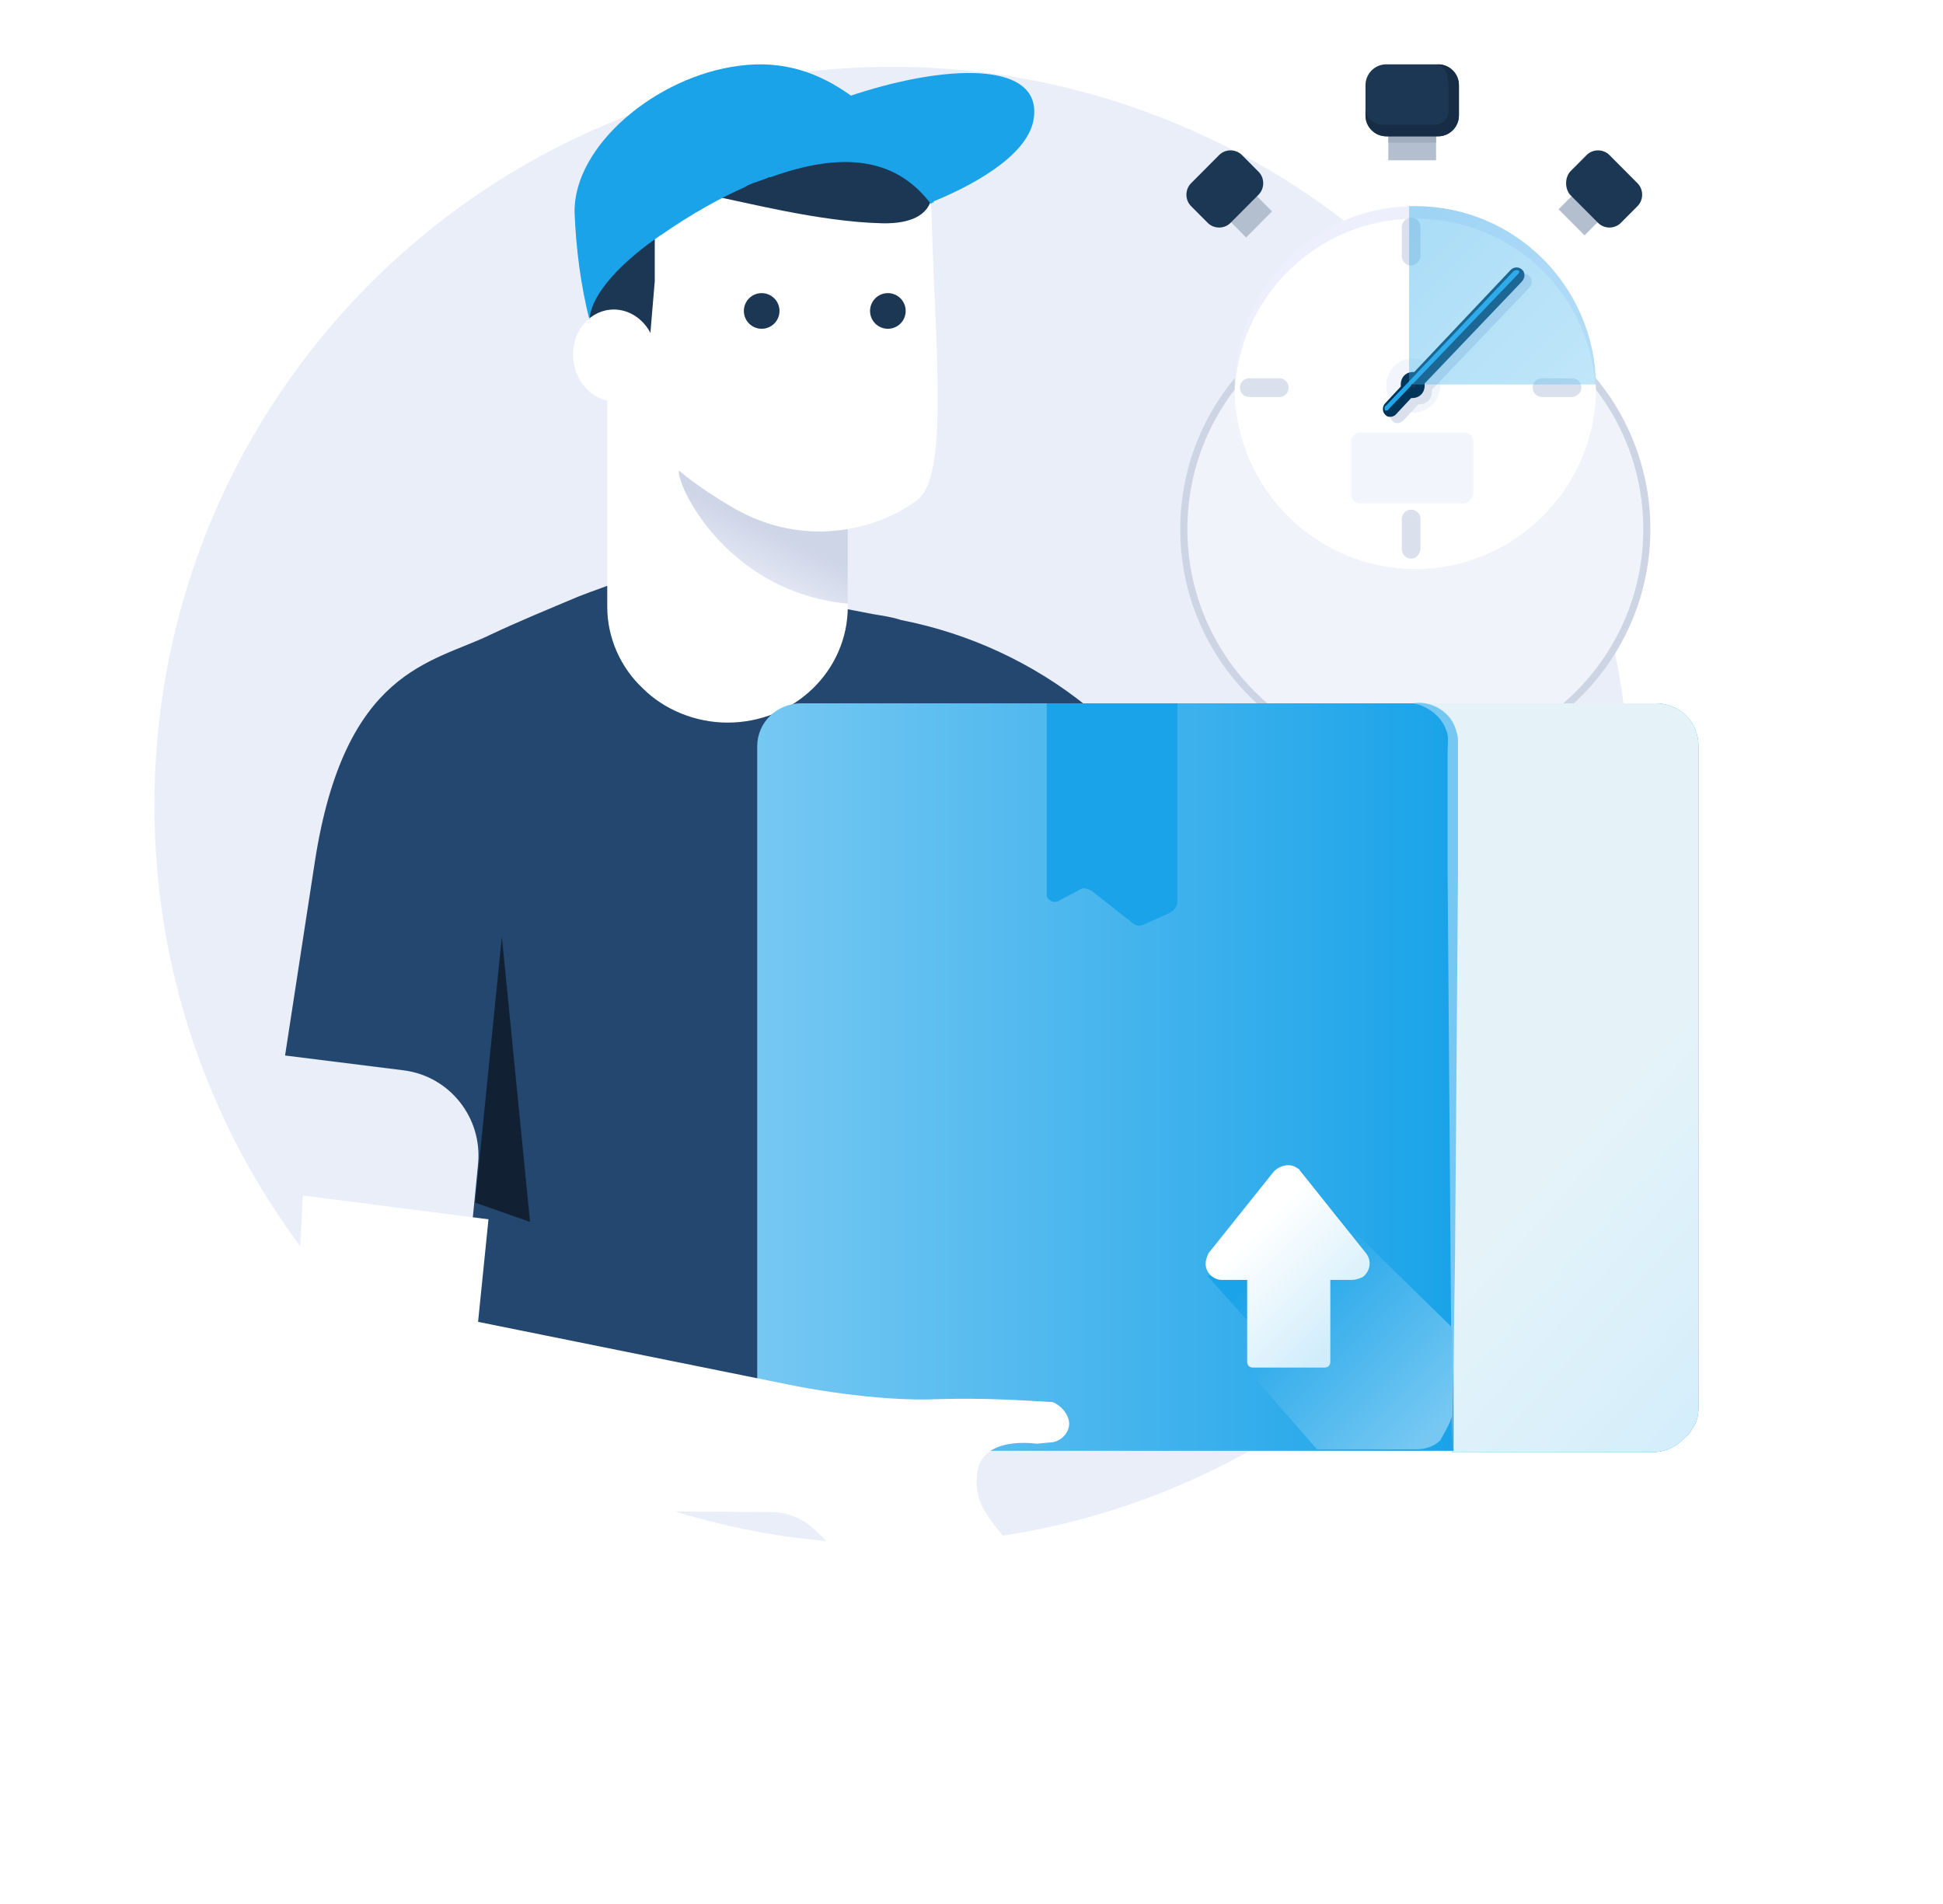 <svg width="151" height="148" viewBox="0 0 151 148" fill="none" xmlns="http://www.w3.org/2000/svg">
<path d="M126.692 62.48C126.692 75.532 122.308 87.544 115.038 97.246C111 102.444 106.154 107.064 100.615 110.644C91.615 116.535 80.885 120 69.346 120C37.615 120 12 94.243 12 62.596C12 30.833 37.731 5.192 69.346 5.192C80.885 5.192 91.615 8.657 100.615 14.432C106.154 18.012 111 22.633 115.038 27.83C122.423 37.417 126.692 49.429 126.692 62.48Z" fill="#EAEEF9"/>
<path d="M111.605 10.025H107.894V12.457H111.605V10.025Z" fill="#B3BFCF"/>
<path d="M111.605 10.025H107.894V11.079H111.605V10.025Z" fill="#9FADBF"/>
<path d="M97.406 14.969L95.389 16.996L96.841 18.455L98.858 16.428L97.406 14.969Z" fill="#B3BFCF"/>
<path d="M121.125 16.266L123.142 18.293L124.433 16.996L122.416 14.969L121.125 16.266Z" fill="#B3BFCF"/>
<g filter="url(#filter0_d_1581_18902)">
<path d="M109.991 48.201C119.915 48.201 127.983 40.095 127.983 30.126C127.983 20.157 119.915 12.052 109.991 12.052C100.068 12.052 92 20.157 92 30.126C92 40.095 100.068 48.201 109.991 48.201Z" fill="#F0F3F9"/>
<path d="M109.991 48.201C119.915 48.201 127.983 40.095 127.983 30.126C127.983 20.157 119.915 12.052 109.991 12.052C100.068 12.052 92 20.157 92 30.126C92 40.095 100.068 48.201 109.991 48.201Z" stroke="#CDD5E4" stroke-width="0.552" stroke-miterlimit="10"/>
</g>
<path d="M124.029 30.126C124.029 30.288 124.029 30.45 124.029 30.612C123.787 38.15 117.575 44.229 109.991 44.229C102.407 44.229 96.195 38.15 95.953 30.612C95.953 30.45 95.953 30.288 95.953 30.126C95.953 22.507 101.923 16.266 109.507 16.023C109.668 16.023 109.83 16.023 109.991 16.023C117.656 16.023 123.868 22.183 124.029 29.883C124.029 29.964 124.029 30.045 124.029 30.126Z" fill="#EDF0FC"/>
<path d="M124.029 30.612C123.787 38.15 117.575 44.229 109.991 44.229C102.407 44.229 96.195 38.15 95.953 30.612C96.195 23.075 102.407 16.996 109.991 16.996C117.656 16.996 123.787 22.994 124.029 30.612Z" fill="white"/>
<path d="M113.783 39.123H105.715C105.312 39.123 104.989 38.799 104.989 38.393V34.341C104.989 33.935 105.312 33.611 105.715 33.611H113.783C114.187 33.611 114.509 33.935 114.509 34.341V38.393C114.429 38.799 114.106 39.123 113.783 39.123Z" fill="#F2F5FC"/>
<path d="M122.174 30.855H119.835C119.431 30.855 119.108 30.531 119.108 30.126C119.108 29.721 119.431 29.397 119.835 29.397H122.174C122.578 29.397 122.9 29.721 122.9 30.126C122.9 30.531 122.497 30.855 122.174 30.855Z" fill="#DAE1ED"/>
<path d="M99.422 30.855H97.083C96.679 30.855 96.356 30.531 96.356 30.126C96.356 29.721 96.679 29.397 97.083 29.397H99.422C99.826 29.397 100.148 29.721 100.148 30.126C100.148 30.531 99.826 30.855 99.422 30.855Z" fill="#DAE1ED"/>
<path d="M109.668 43.419C109.265 43.419 108.942 43.094 108.942 42.689V40.339C108.942 39.933 109.265 39.609 109.668 39.609C110.072 39.609 110.395 39.933 110.395 40.339V42.689C110.314 43.175 109.991 43.419 109.668 43.419Z" fill="#DAE1ED"/>
<path d="M109.668 20.643C109.265 20.643 108.942 20.319 108.942 19.913V17.644C108.942 17.239 109.265 16.915 109.668 16.915C110.072 16.915 110.395 17.239 110.395 17.644V19.995C110.314 20.319 109.991 20.643 109.668 20.643Z" fill="#DAE1ED"/>
<path d="M109.83 32.071C111.04 32.071 111.928 31.099 111.928 29.964C111.928 28.748 110.96 27.857 109.83 27.857C108.62 27.857 107.732 28.829 107.732 29.964C107.732 31.099 108.62 32.071 109.83 32.071Z" fill="#F2F5FC"/>
<path d="M118.866 21.453C118.624 21.21 118.221 21.21 117.979 21.453L110.476 29.397C110.395 29.397 110.395 29.397 110.395 29.397C109.83 29.397 109.427 29.802 109.427 30.369C109.427 30.45 109.427 30.45 109.427 30.531L108.217 31.828C107.975 32.071 107.975 32.477 108.217 32.72C108.378 32.882 108.459 32.882 108.62 32.882C108.781 32.882 108.943 32.801 109.023 32.72L110.234 31.423C110.314 31.423 110.314 31.423 110.314 31.423C110.879 31.423 111.282 31.018 111.282 30.45C111.282 30.369 111.282 30.369 111.282 30.288L118.786 22.426C119.108 22.102 119.108 21.697 118.866 21.453Z" fill="#DAE1ED"/>
<path d="M118.301 20.967C118.059 20.724 117.655 20.724 117.413 20.967L109.91 28.91C109.83 28.91 109.83 28.91 109.83 28.91C109.265 28.91 108.861 29.316 108.861 29.883C108.861 29.964 108.861 29.964 108.861 30.045L107.651 31.342C107.409 31.585 107.409 31.99 107.651 32.233C107.813 32.395 107.893 32.395 108.055 32.395C108.216 32.395 108.377 32.314 108.458 32.233L109.668 30.937C109.749 30.937 109.749 30.937 109.749 30.937C110.314 30.937 110.717 30.531 110.717 29.964C110.717 29.883 110.717 29.883 110.717 29.802L118.22 21.94C118.543 21.616 118.543 21.21 118.301 20.967Z" fill="#003459"/>
<path d="M118.059 21.21L107.813 31.909C107.732 31.909 107.732 31.909 107.652 31.909C107.571 31.747 107.571 31.585 107.732 31.504L117.575 21.129C117.736 20.967 117.898 20.967 118.059 21.048C118.059 21.048 118.059 21.129 118.059 21.21Z" fill="#1FA5EA"/>
<path d="M113.38 6.621V8.972C113.38 9.863 112.654 10.593 111.767 10.593H107.733C106.845 10.593 106.119 9.863 106.119 8.972V6.621C106.119 5.729 106.845 5 107.733 5H111.767C112.654 5 113.38 5.729 113.38 6.621Z" fill="#1C3754"/>
<path d="M113.38 6.621V8.972C113.38 9.863 112.654 10.593 111.767 10.593H107.733C106.845 10.593 106.119 9.863 106.119 8.972V8.566C106.361 9.701 107.41 9.701 107.41 9.701H111.525C112.089 9.701 112.573 9.215 112.573 8.647V6.945C112.573 5.729 112.331 5.324 111.767 5C112.654 5 113.38 5.729 113.38 6.621Z" fill="#172D45"/>
<path d="M97.809 15.132L95.631 17.32C95.147 17.806 94.34 17.806 93.856 17.32L92.565 16.023C92.081 15.537 92.081 14.726 92.565 14.24L94.743 12.052C95.228 11.565 96.034 11.565 96.519 12.052L97.809 13.348C98.293 13.835 98.293 14.645 97.809 15.132Z" fill="#1C3754"/>
<path d="M122.013 15.132L124.191 17.32C124.675 17.806 125.482 17.806 125.966 17.32L127.257 16.023C127.741 15.537 127.741 14.726 127.257 14.24L125.078 12.052C124.594 11.565 123.787 11.565 123.303 12.052L122.013 13.348C121.609 13.835 121.609 14.645 122.013 15.132Z" fill="#1C3754"/>
<path d="M109.83 30.125C109.911 30.125 109.992 30.044 109.992 29.963C109.992 29.883 109.911 29.802 109.83 29.802C109.75 29.802 109.669 29.883 109.669 29.963C109.669 30.044 109.75 30.125 109.83 30.125Z" fill="#1C3754"/>
<path opacity="0.4" d="M124.03 29.883H109.508V16.023C109.669 16.023 109.831 16.023 109.992 16.023C117.737 16.023 123.949 22.264 124.03 29.883Z" fill="url(#paint0_linear_1581_18902)"/>
<path d="M101.77 74.526L89.077 105.249C88.731 105.942 88.616 106.751 88.616 107.559L88.5 110.1H38.539C36.808 110.1 35.423 108.599 35.539 106.866L37.154 90.465C37.5 86.885 34.962 83.65 31.385 83.189L22.154 82.034L24.462 67.018C26.77 52.003 33.577 51.541 38.077 49.347C40.27 48.307 42.808 47.268 45 46.344C46.154 45.882 47.308 45.535 48 45.189C48.808 44.842 49.731 44.727 50.654 44.727C52.27 44.842 55.039 45.073 59.193 45.997C61.731 46.575 64.847 47.152 67.847 47.73C68.539 47.845 69.347 47.961 70.039 48.192C75.347 49.231 80.308 51.541 84.462 54.891L99.693 67.134C102.116 68.635 102.923 71.754 101.77 74.526Z" fill="#23476F"/>
<path d="M65.885 39.76V47.152C65.885 52.119 61.731 56.161 56.538 56.161C54 56.161 51.577 55.122 49.962 53.505C48.231 51.888 47.192 49.578 47.192 47.152V25.438L65.885 39.76Z" fill="white"/>
<path d="M65.885 39.76V46.921C55.154 45.882 51.577 35.256 53.077 36.526C54.346 37.797 61.154 39.067 65.885 39.76Z" fill="url(#paint1_linear_1581_18902)"/>
<path d="M72.346 14.003C72.462 25.438 73.962 36.757 71.308 38.836C68.654 40.915 62.769 42.879 56.885 39.414C51 35.949 50.308 33.754 50.308 33.754L47.077 30.52L47.539 17.237L56.885 10.538L72.346 14.003Z" fill="white"/>
<path d="M72.347 14.003C72.347 14.003 73.501 17.468 68.539 17.353C63.578 17.237 57.578 15.62 55.039 15.158C52.501 14.581 50.885 17.468 50.885 17.468V21.857L50.308 28.672C50.308 28.672 45.808 26.593 45.693 23.936C45.578 21.28 45.693 20.471 45.693 20.471L51.231 15.389C51.231 15.389 58.385 12.733 58.731 12.386C59.078 12.155 66.462 10.423 66.462 10.423C66.462 10.423 71.539 10.654 72.001 11.347C72.231 11.693 72.347 12.502 72.462 13.079C72.347 13.657 72.347 14.003 72.347 14.003Z" fill="#1C3754"/>
<path d="M48.134 31.195C49.909 31.012 51.184 29.269 50.982 27.302C50.78 25.335 49.178 23.888 47.402 24.071C45.627 24.254 44.352 25.997 44.554 27.964C44.757 29.931 46.359 31.378 48.134 31.195Z" fill="white"/>
<path d="M72.577 15.736C72.462 15.736 72.462 15.736 72.346 15.851C70.154 12.964 66.577 11.347 59.885 13.772H59.769C59.538 13.888 59.192 14.003 58.846 14.119C58.5 14.234 58.154 14.35 57.808 14.581C56.192 15.274 53.654 16.66 51.346 18.277C48.462 20.24 45.923 22.781 45.808 24.86C45.115 22.088 44.769 19.316 44.654 16.544C44.538 11.347 51 5.918 57.462 5.11C60.923 4.648 63.692 5.687 66.115 7.42C68.192 8.921 70.038 11.116 71.654 13.31L72.577 15.736Z" fill="url(#paint2_linear_1581_18902)"/>
<path d="M80.308 9.383C79.731 12.27 75.231 14.58 72.347 15.735C67.27 9.152 57.231 14.118 51.347 18.276C51.462 18.161 51.577 17.468 51.693 17.352C55.27 8.574 81.924 0.836 80.308 9.383Z" fill="#1AA3E9"/>
<path d="M69.001 25.553C69.766 25.553 70.385 24.933 70.385 24.167C70.385 23.402 69.766 22.781 69.001 22.781C68.236 22.781 67.616 23.402 67.616 24.167C67.616 24.933 68.236 25.553 69.001 25.553Z" fill="#1C3754"/>
<path d="M59.193 25.553C59.958 25.553 60.578 24.933 60.578 24.167C60.578 23.402 59.958 22.781 59.193 22.781C58.428 22.781 57.809 23.402 57.809 24.167C57.809 24.933 58.428 25.553 59.193 25.553Z" fill="#1C3754"/>
<path d="M108.232 60.087H105.463C105.116 60.087 105.001 59.972 105.001 59.626C105.001 59.28 105.116 59.164 105.463 59.164H108.232C108.578 59.164 108.693 59.28 108.693 59.626C108.693 59.857 108.578 60.087 108.232 60.087Z" fill="url(#paint3_linear_1581_18902)"/>
<path d="M132.001 58.009V109.292C132.001 109.985 131.885 110.562 131.539 111.024C131.424 111.14 131.308 111.486 131.077 111.602C130.962 111.717 130.962 111.717 130.847 111.833C130.154 112.526 129.347 112.872 128.308 112.872H112.847L109.847 54.66H128.654C130.501 54.66 132.001 56.046 132.001 58.009Z" fill="url(#paint4_linear_1581_18902)"/>
<path d="M132.001 58.009V109.292C132.001 109.985 131.885 110.562 131.539 111.024C131.424 111.14 131.308 111.486 131.077 111.602C130.962 111.717 130.962 111.717 130.847 111.833C130.154 112.526 129.347 112.872 128.308 112.872H112.847L109.847 54.66H128.654C130.501 54.66 132.001 56.046 132.001 58.009Z" fill="url(#paint5_linear_1581_18902)"/>
<path d="M112.962 57.663V112.757H62.308C60.347 112.757 58.847 111.255 58.847 109.292V58.009C58.847 56.161 60.347 54.66 62.308 54.66H109.847C111.577 54.66 112.962 56.046 112.962 57.663Z" fill="url(#paint6_linear_1581_18902)"/>
<path d="M91.501 54.66V70.021C91.501 70.483 91.27 70.714 90.924 70.945L88.847 71.869C88.616 71.985 88.27 71.985 88.039 71.754L84.808 69.213C84.577 69.097 84.231 68.982 84.001 69.097L82.27 70.021C81.808 70.252 81.347 69.906 81.347 69.559V54.66H91.501Z" fill="#1AA3E9"/>
<path d="M109.847 54.66C111.116 54.429 112.616 55.237 113.077 56.508C113.193 56.854 113.308 57.201 113.308 57.547C113.308 57.894 113.308 58.24 113.308 58.471V60.319V67.827L113.193 82.842L113.077 97.857L112.847 112.872L112.731 97.857L112.616 82.842L112.501 67.827V60.319V58.471C112.501 57.778 112.616 57.201 112.385 56.739C112.039 55.699 111.001 54.891 109.847 54.66Z" fill="#76C8F2"/>
<path d="M112.847 103.17V109.869C112.847 110.331 112.386 111.14 111.924 111.948C111.462 112.41 110.77 112.641 110.078 112.641H102.347L96.809 106.289L98.539 104.441L93.809 99.128L100.039 99.59L105.116 97.28L102.001 94.623L102.347 92.891L112.847 103.17Z" fill="url(#paint7_linear_1581_18902)"/>
<path d="M93.924 97.395C93.809 97.626 93.693 97.973 93.693 98.204C93.693 98.897 94.27 99.474 94.963 99.474H96.924V105.827C96.924 106.058 97.04 106.289 97.386 106.289H102.116H102.924C103.155 106.289 103.386 106.173 103.386 105.827V99.474H105.116C105.347 99.474 105.693 99.359 105.924 99.243C106.501 98.781 106.616 97.973 106.155 97.395L101.078 91.043C100.963 90.927 100.963 90.812 100.847 90.812C100.27 90.35 99.463 90.581 99.001 91.043L93.924 97.395Z" fill="url(#paint8_linear_1581_18902)"/>
<path d="M36.924 93.468L39.001 72.793L41.193 94.97" fill="#112133"/>
<g filter="url(#filter1_d_1581_18902)">
<path d="M83.077 99.474C83.192 100.283 82.5 100.976 81.808 101.091L80.539 101.207C80.539 101.207 76.154 100.514 75.923 103.632C75.692 106.173 76.962 107.097 80.423 111.371C81.231 112.41 80.539 113.912 79.269 114.027C70.616 114.72 70.269 114.72 63.462 108.021C62.539 107.097 61.269 106.52 60 106.52L42.346 106.404L26.654 106.173C24 104.903 22.385 102.246 22.616 99.243L23.539 81.918L37.962 83.766L37.154 91.736L61.731 96.702C61.731 96.702 67.962 97.973 72.923 97.742C76.616 97.626 79.731 97.857 81.808 97.973C82.385 98.204 82.962 98.781 83.077 99.474Z" fill="white"/>
</g>
<defs>
<filter id="filter0_d_1581_18902" x="69.724" y="0.775" width="80.535" height="80.701" filterUnits="userSpaceOnUse" color-interpolation-filters="sRGB">
<feFlood flood-opacity="0" result="BackgroundImageFix"/>
<feColorMatrix in="SourceAlpha" type="matrix" values="0 0 0 0 0 0 0 0 0 0 0 0 0 0 0 0 0 0 127 0" result="hardAlpha"/>
<feOffset dy="11"/>
<feGaussianBlur stdDeviation="11"/>
<feColorMatrix type="matrix" values="0 0 0 0 0.398 0 0 0 0 0.477 0 0 0 0 0.575 0 0 0 0.18 0"/>
<feBlend mode="normal" in2="BackgroundImageFix" result="effect1_dropShadow_1581_18902"/>
<feBlend mode="normal" in="SourceGraphic" in2="effect1_dropShadow_1581_18902" result="shape"/>
</filter>
<filter id="filter1_d_1581_18902" x="0.594" y="70.918" width="104.496" height="76.406" filterUnits="userSpaceOnUse" color-interpolation-filters="sRGB">
<feFlood flood-opacity="0" result="BackgroundImageFix"/>
<feColorMatrix in="SourceAlpha" type="matrix" values="0 0 0 0 0 0 0 0 0 0 0 0 0 0 0 0 0 0 127 0" result="hardAlpha"/>
<feOffset dy="11"/>
<feGaussianBlur stdDeviation="11"/>
<feColorMatrix type="matrix" values="0 0 0 0 0.398 0 0 0 0 0.477 0 0 0 0 0.575 0 0 0 0.18 0"/>
<feBlend mode="normal" in2="BackgroundImageFix" result="effect1_dropShadow_1581_18902"/>
<feBlend mode="normal" in="SourceGraphic" in2="effect1_dropShadow_1581_18902" result="shape"/>
</filter>
<linearGradient id="paint0_linear_1581_18902" x1="108.532" y1="18.809" x2="121.562" y2="31.785" gradientUnits="userSpaceOnUse">
<stop stop-color="#2BAAEB"/>
<stop offset="1" stop-color="#62C0F1"/>
</linearGradient>
<linearGradient id="paint1_linear_1581_18902" x1="57.996" y1="44.574" x2="59.723" y2="41.074" gradientUnits="userSpaceOnUse">
<stop stop-color="#E3E7F5"/>
<stop offset="0.991" stop-color="#CED5E6"/>
</linearGradient>
<linearGradient id="paint2_linear_1581_18902" x1="44.652" y1="14.945" x2="72.529" y2="14.945" gradientUnits="userSpaceOnUse">
<stop stop-color="#1AA3E9"/>
<stop offset="0.99" stop-color="#1AA3E9"/>
</linearGradient>
<linearGradient id="paint3_linear_1581_18902" x1="105.055" y1="59.553" x2="108.721" y2="59.553" gradientUnits="userSpaceOnUse">
<stop stop-color="#76C8F2"/>
<stop offset="1" stop-color="#1AA3E9"/>
</linearGradient>
<linearGradient id="paint4_linear_1581_18902" x1="95.139" y1="84.694" x2="121.536" y2="83.625" gradientUnits="userSpaceOnUse">
<stop stop-color="#76C8F2"/>
<stop offset="1" stop-color="#1AA3E9"/>
</linearGradient>
<linearGradient id="paint5_linear_1581_18902" x1="144.249" y1="104.046" x2="124.272" y2="86.308" gradientUnits="userSpaceOnUse">
<stop stop-color="#D1EDFB"/>
<stop offset="1" stop-color="#E5F3F9"/>
</linearGradient>
<linearGradient id="paint6_linear_1581_18902" x1="58.787" y1="83.678" x2="112.866" y2="83.678" gradientUnits="userSpaceOnUse">
<stop stop-color="#76C8F2"/>
<stop offset="1" stop-color="#1AA3E9"/>
</linearGradient>
<linearGradient id="paint7_linear_1581_18902" x1="98.06" y1="98.38" x2="111.17" y2="111.51" gradientUnits="userSpaceOnUse">
<stop stop-color="#1AA3E9"/>
<stop offset="1" stop-color="#76C8F2"/>
</linearGradient>
<linearGradient id="paint8_linear_1581_18902" x1="104.245" y1="103.975" x2="96.805" y2="96.524" gradientUnits="userSpaceOnUse">
<stop offset="0.011" stop-color="#D1EDFB"/>
<stop offset="1" stop-color="white"/>
</linearGradient>
</defs>
</svg>
